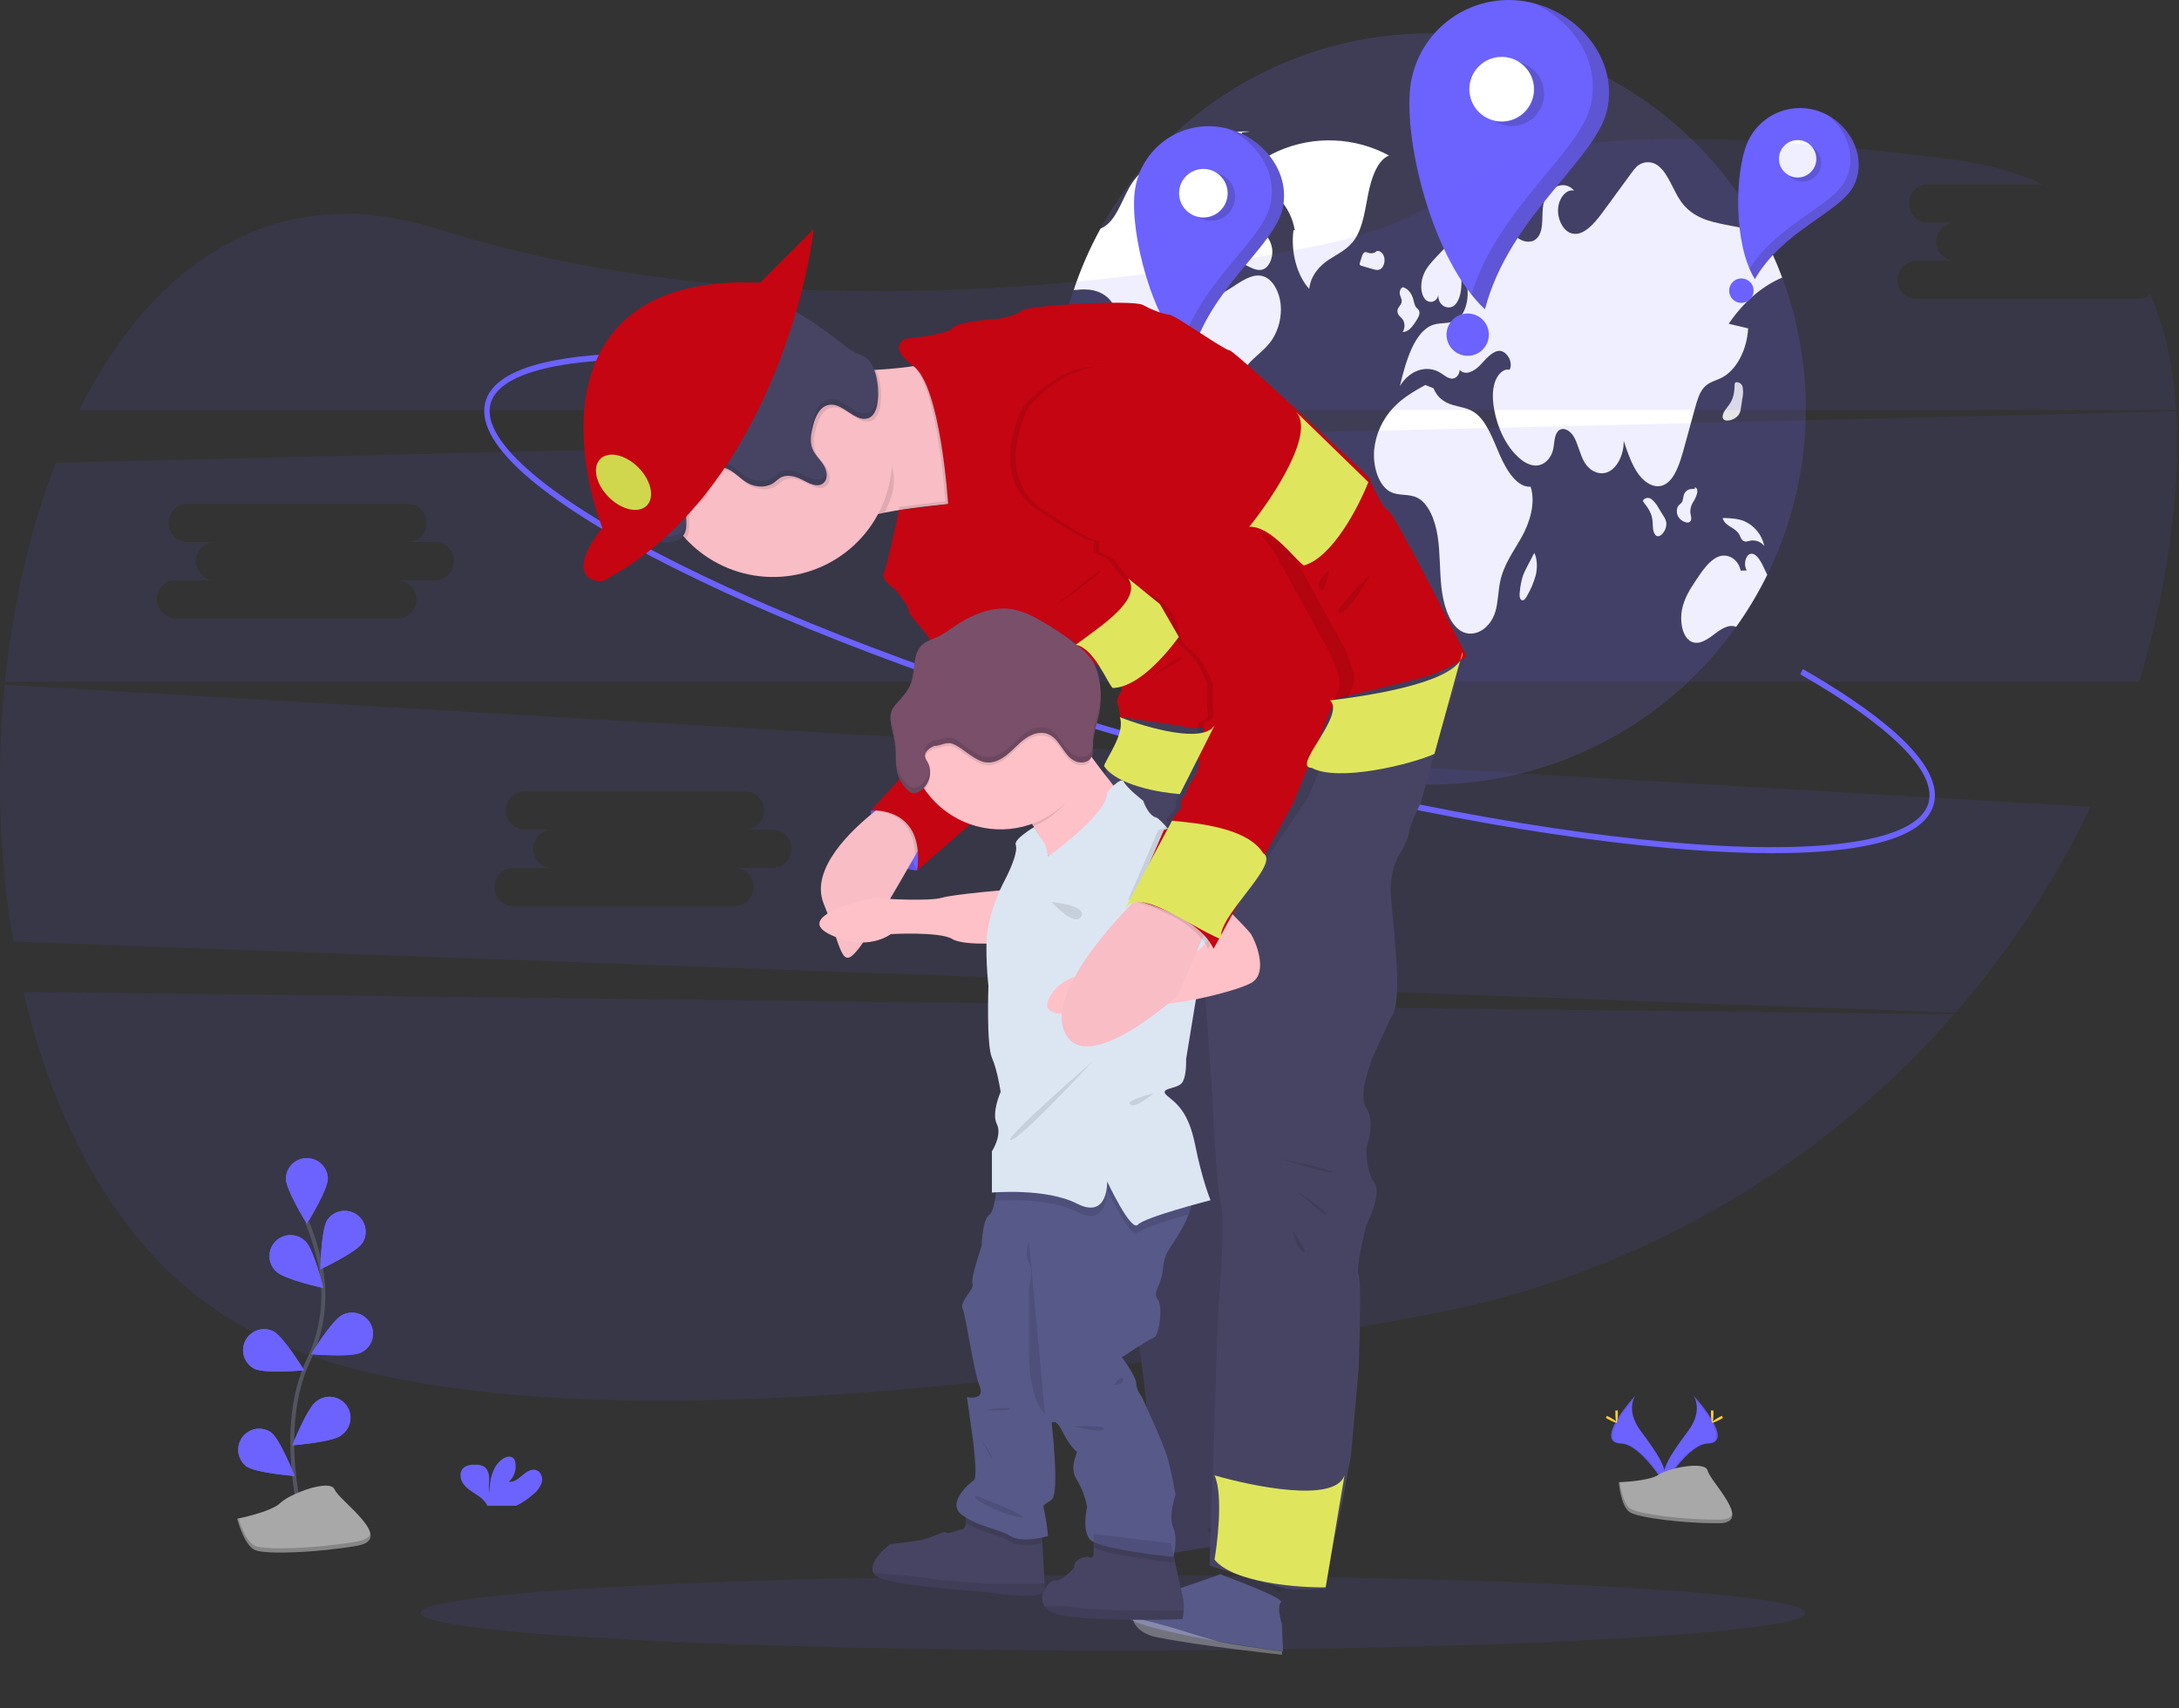 <svg width="1098" height="861" viewBox="0 0 1098 861" fill="none" xmlns="http://www.w3.org/2000/svg">
<rect x="0" y="0" width="1098" height="861" fill="#333333" stroke="none"/>
<path d="M909.953 206.105C909.958 230.967 905.065 255.586 895.553 278.556C886.042 301.526 872.097 322.397 854.518 339.977C836.938 357.557 816.067 371.501 793.096 381.013C770.126 390.525 745.507 395.418 720.645 395.413C616.095 395.413 531.337 310.656 531.337 206.105C531.319 185.768 534.579 165.562 540.992 146.263C553.582 108.572 577.702 75.792 609.941 52.559C642.181 29.326 680.907 16.816 720.645 16.797C754.917 16.785 788.549 26.08 817.95 43.69C847.352 61.3 871.419 86.563 887.584 116.783C891.591 124.239 895.088 131.959 898.048 139.889C898.458 140.994 898.858 142.098 899.247 143.213V143.223C900.982 148.124 902.511 153.116 903.833 158.2C907.91 173.841 909.967 189.941 909.953 206.105V206.105Z" fill="#3F3D56"/>
<path d="M699.934 78.381C691.426 73.781 681.98 71.184 672.317 70.788C662.653 70.393 653.027 72.21 644.172 76.1C636.376 79.493 628.166 85.58 625.565 96.571C636.084 90.363 649.701 100.172 652.408 115.907L651.776 116.081C650.346 126.98 653.538 138.845 659.717 145.603C660.528 138.584 665.144 133.806 669.683 130.822C674.223 127.838 679.245 125.67 682.71 120.54C686.818 114.459 687.861 105.571 689.493 97.463C691.125 89.355 694.221 80.641 699.934 78.381Z" fill="white"/>
<path d="M641.052 171.125C638.139 175.5 634.247 178.245 630.756 181.663C627.275 185.092 623.962 189.719 623.268 195.661C622.826 199.469 623.509 203.339 623.415 207.188C623.32 211.038 622.037 215.371 619.418 216.328C615.285 217.821 612.13 210.144 607.881 209.607C604.505 209.186 601.466 214.498 602.444 219.104C603.422 223.711 608.018 225.751 610.658 222.743C613.045 226.75 611.362 234.018 607.776 235.248C607.397 237.772 607.019 240.286 606.65 242.81C597.585 236.468 588.424 230.021 580.715 220.734C572.142 210.494 566.824 197.924 565.444 184.64C564.445 173.965 565.928 161.754 561.027 153.541C557.104 146.967 550.373 145.516 544.315 145.926C543.211 146 542.096 146.126 540.992 146.263C544.565 135.533 549.102 125.148 554.549 115.237C555.781 114.708 556.927 113.995 557.946 113.123C563.583 108.338 566.086 98.652 570.661 91.952C570.955 91.521 571.26 91.1 571.576 90.69C576.256 84.58 582.524 81.435 588.582 78.511C601.991 72.001 615.79 65.407 629.946 66.312L625.918 66.701C621.217 79.868 616.512 93.036 611.804 106.203C611.089 108.222 610.367 110.245 609.637 112.271C606.966 119.759 604.211 127.732 604.621 136.114C604.863 141.078 606.587 146.378 609.869 148.082C612.929 149.66 616.274 147.725 619.229 145.81C620.48 145.011 621.722 144.212 622.973 143.402C627.464 140.51 632.438 137.544 637.182 139.479C641.525 141.246 644.733 147.146 645.343 153.509C645.902 159.694 644.393 165.89 641.052 171.125V171.125Z" fill="white"/>
<path d="M667.761 261.023C654.645 252.947 641.529 244.871 628.413 236.796L628.636 236.222C620.481 239.328 617.095 253.824 618.443 265.678C619.791 277.533 624.36 288.13 626.669 299.68C629.782 315.487 628.607 331.839 623.266 347.038C640.513 327.686 655.776 306.654 668.827 284.258C670.65 281.435 672.039 278.354 672.948 275.119C673.781 271.678 673.653 267.54 671.984 264.78C670.911 263.196 669.459 261.904 667.761 261.023V261.023Z" fill="white"/>
<path d="M615.997 114.103C614.605 117.235 614.069 121.41 615.333 124.65C616.623 127.959 619.352 129.455 621.864 130.7L629.111 134.292C631.522 135.487 634.121 136.694 636.579 135.711C639.543 134.525 641.599 129.878 641.067 125.563C640.501 120.972 637.607 117.814 634.931 115.124C631.185 111.361 627.44 107.597 623.694 103.834L621.583 106.419C619.3 108.646 617.411 111.244 615.997 114.103V114.103Z" fill="white"/>
<path d="M871.103 163.185C874.364 163.952 877.624 164.72 880.884 165.488C880.316 176.499 874.858 186.691 867.538 190.382C864.488 191.917 861.091 192.485 858.567 195.357C856.285 197.965 855.128 202.024 854.066 205.905C852.204 212.678 850.342 219.451 848.481 226.224C846.483 233.523 843.917 241.632 838.721 244.261C834.262 246.522 829.161 243.756 825.733 239.118C822.304 234.48 820.211 228.243 818.181 222.165C818.307 228.79 815.226 235.29 810.861 237.593C806.486 239.896 801.164 237.814 798.241 232.671C796.137 228.98 795.264 224.11 793.203 220.366C791.142 216.622 786.819 214.477 784.569 217.989C783.086 220.324 783.275 223.9 782.539 226.866C781.392 231.472 777.922 234.364 774.483 234.617C771.054 234.869 767.71 232.892 764.838 230.21C758.917 224.657 754.553 215.844 752.859 206.052C752.113 201.688 751.902 196.934 753.196 192.843C754.49 188.752 757.613 185.597 760.716 186.375C762.756 182.063 758.728 176.342 755.1 176.846C751.461 177.351 748.611 181.253 745.624 184.25C742.647 187.248 738.483 189.425 735.485 186.448C735.506 189.214 733.256 191.044 731.31 190.813C729.375 190.592 727.65 189.036 725.873 187.931C719.005 183.651 710.286 186.491 705.406 194.589C708.456 181.611 712.926 166.718 722.297 163.668C726.125 162.417 730.3 163.448 733.918 161.281C740.323 157.442 741.617 142.939 736.085 136.955C736.789 142.613 736.653 149.218 733.666 153.088C730.679 156.959 724.411 154.434 724.789 148.713C723.927 152.657 719.636 153.256 717.659 150.227C715.671 147.199 715.839 142.245 717.249 138.627C718.658 135.009 721.056 132.412 723.38 129.919C728.376 124.566 733.445 119.149 739.229 115.784C745.024 112.418 751.713 111.283 757.518 114.627C760.579 116.394 763.271 119.339 766.395 120.895C769.519 122.462 773.483 122.263 775.555 118.603C777.88 114.522 776.786 108.464 777.648 103.363C779.194 94.35 788.207 90.133 793.203 96.085C789.47 95.128 785.61 99.546 785.147 104.899C784.674 110.252 787.377 115.658 790.994 117.277C797.073 119.97 803.026 113.197 807.622 106.929C812.418 100.366 817.221 93.807 822.03 87.251C822.799 86.135 823.661 85.086 824.607 84.117C826.114 82.649 828.122 81.808 830.225 81.765C832.328 81.722 834.369 82.48 835.934 83.886C840.793 87.85 843.075 95.98 847.061 101.575C852.846 109.705 861.501 111.682 869.557 113.26C875.563 114.427 881.571 115.602 887.584 116.783C891.592 124.239 895.088 131.959 898.048 139.889C887.868 144.212 878.476 152.3 871.103 163.185Z" fill="white"/>
<path d="M890.518 289.727C886.012 298.876 880.771 307.644 874.847 315.946C871.061 314.326 866.991 317.218 863.447 319.932C859.745 322.771 855.296 325.537 851.499 322.95C847.618 320.3 846.367 312.885 847.597 307.006C848.828 301.138 851.899 296.468 854.875 292.03C858.03 287.318 861.406 282.428 865.792 280.598C870.188 278.768 875.836 281.355 877.119 287.602L880.232 287.497C878.486 285.099 879.401 280.135 881.746 279.262C884.449 278.242 886.795 281.954 888.393 285.236C889.108 286.719 889.834 288.212 890.518 289.727Z" fill="white"/>
<path d="M771.29 245.303C764.598 245.724 759.298 237.487 755.776 229.383C752.254 221.279 749.04 212.012 743.003 207.887C739.553 205.53 735.62 205.207 731.878 204.065C728.136 202.923 724.219 200.56 722.43 195.747L718.186 194.032C712.58 197.184 706.9 200.394 702.07 205.523C696.653 211.278 693.278 218.655 692.468 226.517C691.657 235.013 694.651 244.486 700.245 247.678C704.666 250.2 709.813 248.61 714.291 250.919C719.885 253.803 723.207 262.182 724.464 270.456C725.721 278.729 725.403 287.327 726.302 295.694C727.202 304.061 729.681 312.767 734.811 317.055C741.232 322.421 750.653 317.962 753.533 308.195C754.946 303.404 754.897 297.998 755.954 293.024C757.815 284.266 762.837 277.768 766.82 270.583C770.803 263.399 773.939 253.641 771.29 245.303Z" fill="white"/>
<path d="M705.17 159.24C705.794 159.815 706.376 160.433 706.912 161.09C707.467 162.047 707.75 163.137 707.732 164.243C707.713 165.349 707.392 166.429 706.805 167.366C707.611 167.32 708.399 167.107 709.119 166.742C709.838 166.376 710.474 165.865 710.986 165.241C712.208 163.85 713.282 162.337 714.192 160.725C714.875 159.612 715.601 158.107 715.137 156.786C714.821 155.884 714.074 155.499 713.55 154.82C712.719 153.745 712.513 152.037 712.083 150.561C711.155 147.373 708.931 145.029 706.516 144.694L706.852 144.758C705.843 145.104 705.139 146.705 705.362 148.146C705.565 149.459 706.408 150.548 706.324 151.887C706.204 153.812 704.28 154.715 704.161 156.64C704.143 157.605 704.505 158.54 705.17 159.24V159.24Z" fill="white"/>
<path d="M693.705 126.532C693.715 126.529 693.725 126.528 693.735 126.526C693.941 126.338 694.132 126.135 694.306 125.918L693.705 126.532Z" fill="#E6E6E6"/>
<path d="M695.712 135.566C697.191 134.615 698.018 131.984 697.528 129.782C697.042 127.593 695.322 126.122 693.735 126.526C693.275 126.993 692.703 127.335 692.074 127.52C691.445 127.705 690.78 127.727 690.14 127.584C689.159 127.332 688.082 126.681 687.231 127.42C686.744 127.972 686.403 128.638 686.24 129.355C685.925 130.322 685.61 131.289 685.295 132.255C685.146 132.602 685.107 132.985 685.183 133.355C685.244 133.502 685.341 133.632 685.466 133.732C685.591 133.831 685.74 133.897 685.897 133.922C687.787 134.479 689.677 135.036 691.566 135.593C692.944 135.999 694.43 136.39 695.712 135.566Z" fill="white"/>
<path d="M838.368 260.298C837.494 258.868 836.621 257.438 835.747 256.008C834.889 254.352 833.716 252.879 832.294 251.672C831.981 251.41 831.619 251.213 831.23 251.093C830.84 250.973 830.43 250.932 830.024 250.973C829.618 251.014 829.225 251.135 828.866 251.33C828.508 251.525 828.192 251.79 827.938 252.108L828.044 252.925C830.035 255.423 832.142 258.198 832.647 261.906C832.846 263.367 832.777 264.88 832.951 266.348C833.126 267.815 833.622 269.338 834.57 269.971C835.945 270.889 837.56 269.535 838.539 267.881C839.414 266.524 839.807 264.911 839.654 263.303C839.436 262.224 838.998 261.201 838.368 260.298V260.298Z" fill="white"/>
<path d="M877.243 205.681C877.496 204.024 877.748 202.368 878.001 200.711C878.411 198.891 878.462 197.009 878.151 195.17C878.081 194.768 877.931 194.385 877.71 194.042C877.489 193.699 877.201 193.404 876.865 193.174C876.528 192.943 876.149 192.783 875.749 192.701C875.35 192.62 874.938 192.619 874.538 192.699L874.093 193.392C874.008 196.585 873.832 200.065 871.831 203.226C871.042 204.473 870.015 205.585 869.204 206.821C868.392 208.056 867.792 209.541 868.109 210.635C868.569 212.224 870.677 212.227 872.491 211.593C874.035 211.118 875.374 210.136 876.292 208.807C876.82 207.841 877.144 206.777 877.243 205.681V205.681Z" fill="#E6E6E6"/>
<path d="M852.07 262.159C852.497 260.932 851.881 259.524 851.751 258.167C851.688 256.414 852.153 254.683 853.084 253.197C854.01 251.796 854.711 250.259 855.163 248.641C855.353 247.904 855.318 247.127 855.063 246.41C854.774 245.76 854.074 245.464 853.672 245.978L854.531 246.532C853.371 246.325 852.178 246.383 851.043 246.701C850.395 246.949 849.817 247.349 849.356 247.868C848.896 248.387 848.568 249.009 848.399 249.681C848.257 250.73 848.025 251.765 847.705 252.774C847.193 253.828 846.2 254.178 845.576 255.104C845.151 255.924 844.936 256.837 844.951 257.761C844.967 258.684 845.212 259.59 845.664 260.395C846.447 261.713 847.693 262.692 849.158 263.143C850.208 263.52 851.59 263.54 852.07 262.159Z" fill="white"/>
<path d="M876.472 269.522C876.852 270.509 877.36 271.442 877.984 272.297C879.153 273.474 880.74 272.75 882.158 272.464C883.444 272.261 884.761 272.41 885.969 272.895C887.178 273.379 888.232 274.182 889.022 275.218C888.472 272.476 887.273 269.907 885.524 267.726C883.776 265.544 881.529 263.814 878.973 262.681C875.632 261.319 872.114 261.188 868.639 261.065L868.039 261.219C869.568 265.671 874.37 265.571 876.472 269.522Z" fill="white"/>
<path d="M773.12 278.627L773.129 278.646C773.187 278.534 773.245 278.422 773.304 278.31L773.12 278.627Z" fill="#E6E6E6"/>
<path d="M769.418 285.792C768.611 287.258 767.917 288.783 767.341 290.355C766.58 292.9 766.075 295.515 765.836 298.161C765.648 299.665 765.59 301.587 766.533 302.32C766.803 302.5 767.13 302.575 767.452 302.531C767.774 302.487 768.069 302.328 768.282 302.082C768.805 301.528 769.234 300.891 769.55 300.198C771.402 297.007 772.841 293.593 773.83 290.039C774.732 286.295 774.724 281.888 773.129 278.646C771.892 281.028 770.655 283.41 769.418 285.792Z" fill="white"/>
<path d="M733.706 94.89C734.294 95.465 735.037 95.855 735.844 96.013C736.651 96.17 737.487 96.088 738.248 95.776C739.824 95.088 741.269 94.133 742.522 92.954C743.558 92.186 744.438 91.227 745.112 90.127C745.484 89.47 745.722 88.746 745.813 87.997C745.904 87.248 745.846 86.488 745.642 85.761C745.057 84.049 743.572 83.475 742.262 83.087C740.164 82.465 738.067 81.843 735.969 81.221L737.487 79.853C735.926 79.016 734.199 80.57 733.223 82.496C732.597 83.752 732.161 85.095 731.929 86.48C731.406 89.501 731.917 93.099 733.706 94.89Z" fill="#E6E6E6"/>
<path d="M770.736 82.459C771.328 83.11 772.145 83.513 773.022 83.584C773.899 83.655 774.77 83.39 775.459 82.843C776.052 82.398 776.544 81.832 776.904 81.184C777.264 80.536 777.483 79.819 777.547 79.081C777.696 77.431 776.88 75.597 775.715 75.455L775.982 73.91C773.737 73.505 770.976 73.424 769.773 76.149C769.367 77.193 769.243 78.325 769.412 79.433C769.581 80.54 770.038 81.583 770.736 82.459Z" fill="#E6E6E6"/>
<path d="M765.789 0.315C752.632 -1.169 739.423 2.634 729.07 10.889C718.717 19.143 712.066 31.172 710.582 44.33C707.492 71.729 721.926 131.228 748.244 155.858C760.636 108.669 804.059 80.679 809.804 55.522C815.944 28.641 793.189 3.405 765.789 0.315Z" fill="#6C63FF"/>
<path d="M756.69 61.227C765.682 61.227 772.972 53.937 772.972 44.944C772.972 35.952 765.682 28.662 756.69 28.662C747.697 28.662 740.407 35.952 740.407 44.944C740.407 53.937 747.697 61.227 756.69 61.227Z" fill="white"/>
<path d="M739.569 179.335C745.459 179.335 750.234 174.56 750.234 168.67C750.234 162.78 745.459 158.005 739.569 158.005C733.679 158.005 728.905 162.78 728.905 168.67C728.905 174.56 733.679 179.335 739.569 179.335Z" fill="#6C63FF"/>
<path opacity="0.2" d="M770.162 33.279C771.994 34.38 773.592 35.831 774.864 37.55C776.136 39.269 777.057 41.222 777.574 43.296C778.091 45.371 778.195 47.527 777.879 49.642C777.563 51.757 776.833 53.788 775.732 55.621C774.63 57.454 773.179 59.052 771.46 60.324C769.741 61.596 767.789 62.516 765.714 63.034C761.524 64.078 757.091 63.416 753.389 61.191C757.163 62.031 761.113 61.5 764.531 59.694C767.949 57.887 770.613 54.923 772.046 51.332C773.478 47.741 773.586 43.758 772.35 40.094C771.113 36.431 768.614 33.327 765.298 31.339C767.014 31.719 768.656 32.374 770.162 33.279V33.279Z" fill="#231F20"/>
<path opacity="0.2" d="M809.868 55.575C804.123 80.731 760.7 108.721 748.308 155.91C745.833 153.572 743.534 151.053 741.431 148.376C755.355 104.019 796.076 77.067 801.627 52.761C806.595 31.006 792.639 10.332 772.612 1.598C796.854 7.692 815.495 30.941 809.868 55.575Z" fill="#231F20"/>
<path d="M613.207 63.846C603.326 62.732 593.407 65.588 585.632 71.787C577.857 77.986 572.863 87.019 571.748 96.9C569.427 117.476 580.267 162.157 600.031 180.654C609.337 145.216 641.946 124.197 646.26 105.305C650.871 85.118 633.783 66.167 613.207 63.846Z" fill="#6C63FF"/>
<path d="M606.373 109.589C613.126 109.589 618.601 104.114 618.601 97.361C618.601 90.608 613.126 85.134 606.373 85.134C599.62 85.134 594.146 90.608 594.146 97.361C594.146 104.114 599.62 109.589 606.373 109.589Z" fill="white"/>
<path d="M593.516 198.284C597.939 198.284 601.525 194.698 601.525 190.275C601.525 185.852 597.939 182.267 593.516 182.267C589.093 182.267 585.507 185.852 585.507 190.275C585.507 194.698 589.093 198.284 593.516 198.284Z" fill="#6C63FF"/>
<path opacity="0.2" d="M616.49 88.601C617.866 89.428 619.066 90.518 620.021 91.809C620.977 93.1 621.668 94.566 622.056 96.124C622.445 97.682 622.523 99.301 622.285 100.889C622.048 102.477 621.5 104.003 620.673 105.379C619.846 106.756 618.756 107.956 617.465 108.911C616.174 109.866 614.708 110.557 613.15 110.946C611.592 111.334 609.973 111.412 608.385 111.175C606.797 110.937 605.271 110.389 603.895 109.562C606.729 110.193 609.695 109.794 612.262 108.438C614.828 107.081 616.829 104.855 617.905 102.158C618.98 99.462 619.061 96.47 618.133 93.719C617.205 90.968 615.328 88.638 612.838 87.144C614.126 87.43 615.359 87.921 616.49 88.601Z" fill="#231F20"/>
<path opacity="0.2" d="M646.308 105.345C641.994 124.237 609.385 145.256 600.079 180.693C598.22 178.937 596.494 177.046 594.914 175.035C605.371 141.725 635.951 121.484 640.119 103.231C643.851 86.895 633.37 71.369 618.33 64.81C636.535 69.386 650.534 86.845 646.308 105.345Z" fill="#231F20"/>
<path d="M917.684 56.501C914.159 55.101 910.393 54.41 906.6 54.466C902.808 54.523 899.064 55.325 895.582 56.828C892.1 58.331 888.948 60.506 886.306 63.227C883.665 65.948 881.585 69.163 880.185 72.688C874.301 87.513 873.325 122.916 884.277 140.66C898.358 116.201 926.845 107.169 933.871 93.999C941.379 79.926 932.509 62.385 917.684 56.501Z" fill="#6C63FF"/>
<path d="M905.829 89.45C911.03 89.45 915.247 85.233 915.247 80.031C915.247 74.829 911.03 70.612 905.829 70.612C900.627 70.612 896.41 74.829 896.41 80.031C896.41 85.233 900.627 89.45 905.829 89.45Z" fill="white"/>
<path d="M877.489 152.664C880.896 152.664 883.658 149.902 883.658 146.495C883.658 143.088 880.896 140.326 877.489 140.326C874.082 140.326 871.32 143.088 871.32 146.495C871.32 149.902 874.082 152.664 877.489 152.664Z" fill="#6C63FF"/>
<path opacity="0.2" d="M915.12 75.564C916.845 77.368 917.784 79.784 917.73 82.279C917.676 84.775 916.633 87.147 914.831 88.875C913.028 90.602 910.614 91.543 908.118 91.492C905.622 91.44 903.249 90.399 901.52 88.599C903.499 89.64 905.784 89.944 907.967 89.454C910.149 88.965 912.086 87.715 913.431 85.928C914.775 84.141 915.44 81.933 915.306 79.701C915.172 77.469 914.248 75.357 912.7 73.743C913.599 74.216 914.417 74.831 915.12 75.564Z" fill="#231F20"/>
<path opacity="0.2" d="M933.899 94.038C926.873 107.208 898.385 116.24 884.304 140.699C883.277 139.018 882.377 137.263 881.609 135.449C896.115 112.804 922.937 103.941 929.726 91.216C935.802 79.827 931.15 66.168 921.297 58.253C933.904 65.335 940.779 81.142 933.899 94.038Z" fill="#231F20"/>
<path d="M893.231 430C881.566 430 868.781 429.513 854.875 428.538C782.952 423.488 689.79 405.931 592.549 379.102C495.309 352.273 405.608 319.376 339.971 286.473C307.997 270.444 283.458 255.272 267.035 241.376C249.647 226.666 242.041 213.844 244.428 203.267C249.079 182.661 290.258 178.153 323.985 178L323.997 180.997C277.681 181.207 250.357 189.374 247.058 203.992C242.855 222.611 277.129 251.679 341.09 283.743C406.583 316.574 496.119 349.408 593.206 376.195C690.292 402.981 783.282 420.508 855.047 425.547C925.132 430.469 967.741 422.613 971.943 403.993C975.431 388.534 952.431 365.761 907.178 339.868L908.424 337.207C941.305 356.022 979.472 383.006 974.573 404.719C972.185 415.296 960.023 422.664 938.423 426.617C926.11 428.87 910.986 430 893.231 430Z" fill="#6C63FF"/>
<g clip-path="url(#clip0_0_1)">
<path opacity="0.1" d="M11.85 499.97C29.21 574.17 65.96 638.31 124.03 669.44C244.74 734.05 516.95 700.72 720.1 662.44C822.756 643.161 915.937 589.896 984.64 511.22L11.85 499.97Z" fill="#6C63FF"/>
<path opacity="0.1" d="M1077.2 150.71H965.73C963.176 150.71 960.727 149.695 958.921 147.889C957.115 146.083 956.1 143.634 956.1 141.08C956.1 138.526 957.115 136.077 958.921 134.271C960.727 132.465 963.176 131.45 965.73 131.45H985C982.498 131.369 980.126 130.319 978.385 128.521C976.644 126.723 975.671 124.318 975.671 121.815C975.671 119.312 976.644 116.907 978.385 115.109C980.126 113.311 982.498 112.261 985 112.18H971.24C968.739 112.099 966.366 111.049 964.625 109.251C962.884 107.453 961.911 105.048 961.911 102.545C961.911 100.042 962.884 97.637 964.625 95.839C966.366 94.041 968.739 92.991 971.24 92.91H1029.42C1016.51 86.91 1001.42 82.64 984.03 80.4C825.39 60.03 768.75 73.51 748.77 87.4C724.12 104.5 696.62 117.08 667.23 123.14C569.35 143.33 386.3 167.63 220.39 115.36C137.93 89.36 76.65 133.28 39.91 206.64H1096.55C1095.17 185.32 1091.04 165.64 1083.46 148.4C1081.72 149.897 1079.5 150.717 1077.2 150.71V150.71Z" fill="#6C63FF"/>
<path opacity="0.1" d="M2.39 345.1C-1.891 388.252 -0.438 431.78 6.71 474.55L985.39 510.35C1012.64 479.009 1035.51 444.122 1053.39 406.64L2.39 345.1ZM389.47 437.44H370.2C372.754 437.44 375.204 438.455 377.01 440.261C378.816 442.067 379.83 444.516 379.83 447.07C379.83 449.624 378.816 452.074 377.01 453.88C375.204 455.686 372.754 456.7 370.2 456.7H258.73C256.176 456.7 253.727 455.686 251.921 453.88C250.115 452.074 249.1 449.624 249.1 447.07C249.1 444.516 250.115 442.067 251.921 440.261C253.727 438.455 256.176 437.44 258.73 437.44H278C275.499 437.359 273.126 436.309 271.385 434.511C269.644 432.713 268.671 430.308 268.671 427.805C268.671 425.302 269.644 422.897 271.385 421.099C273.126 419.301 275.499 418.251 278 418.17H264.24C261.739 418.09 259.366 417.039 257.625 415.241C255.884 413.443 254.911 411.038 254.911 408.535C254.911 406.032 255.884 403.627 257.625 401.829C259.366 400.031 261.739 398.981 264.24 398.9H375.71C378.212 398.981 380.584 400.031 382.325 401.829C384.066 403.627 385.04 406.032 385.04 408.535C385.04 411.038 384.066 413.443 382.325 415.241C380.584 417.039 378.212 418.09 375.71 418.17H389.47C391.972 418.251 394.344 419.301 396.085 421.099C397.826 422.897 398.8 425.302 398.8 427.805C398.8 430.308 397.826 432.713 396.085 434.511C394.344 436.309 391.972 437.359 389.47 437.44V437.44Z" fill="#6C63FF"/>
<path opacity="0.1" d="M1096.6 207.28L28.12 233.28C15.12 266.69 6.55 304.44 2.55 343.61H1077.88C1084.9 320.612 1090.09 297.095 1093.41 273.28C1096.61 250.27 1097.89 228.01 1096.6 207.28ZM219.47 292.44H200.2C201.464 292.44 202.717 292.689 203.885 293.173C205.053 293.657 206.115 294.366 207.009 295.261C207.903 296.155 208.613 297.216 209.097 298.385C209.581 299.553 209.83 300.805 209.83 302.07C209.83 303.335 209.581 304.587 209.097 305.755C208.613 306.924 207.903 307.985 207.009 308.879C206.115 309.774 205.053 310.483 203.885 310.967C202.717 311.451 201.464 311.7 200.2 311.7H88.73C86.176 311.7 83.726 310.685 81.92 308.879C80.114 307.074 79.1 304.624 79.1 302.07C79.1 299.516 80.114 297.067 81.92 295.261C83.726 293.455 86.176 292.44 88.73 292.44H108C105.498 292.359 103.126 291.309 101.385 289.511C99.644 287.713 98.67 285.308 98.67 282.805C98.67 280.302 99.644 277.897 101.385 276.099C103.126 274.301 105.498 273.251 108 273.17H94.24C91.738 273.089 89.366 272.039 87.625 270.241C85.884 268.443 84.91 266.038 84.91 263.535C84.91 261.032 85.884 258.627 87.625 256.829C89.366 255.031 91.738 253.981 94.24 253.9H205.71C208.211 253.981 210.584 255.031 212.325 256.829C214.066 258.627 215.039 261.032 215.039 263.535C215.039 266.038 214.066 268.443 212.325 270.241C210.584 272.039 208.211 273.089 205.71 273.17H219.47C221.971 273.251 224.344 274.301 226.085 276.099C227.826 277.897 228.799 280.302 228.799 282.805C228.799 285.308 227.826 287.713 226.085 289.511C224.344 291.309 221.971 292.359 219.47 292.44V292.44Z" fill="#6C63FF"/>
<path opacity="0.1" d="M560.83 831.76C753.484 831.76 909.66 823.307 909.66 812.88C909.66 802.453 753.484 794 560.83 794C368.177 794 212 802.453 212 812.88C212 823.307 368.177 831.76 560.83 831.76Z" fill="#6C63FF"/>
<path d="M853.21 703.18C853.21 703.18 858.7 710.37 850.67 721.18C842.64 731.99 836.02 741.18 838.67 747.95C838.67 747.95 850.78 727.8 860.67 727.52C870.56 727.24 864.05 715.3 853.21 703.18Z" fill="#6C63FF"/>
<path opacity="0.1" d="M853.21 703.18C853.684 703.876 854.061 704.633 854.33 705.43C863.95 716.74 869.07 727.29 859.83 727.55C851.21 727.8 840.88 743.2 838.41 747.09C838.489 747.392 838.586 747.689 838.7 747.98C838.7 747.98 850.81 727.83 860.7 727.55C870.59 727.27 864.05 715.3 853.21 703.18Z" fill="black"/>
<path d="M863.42 712.34C863.42 714.87 863.14 716.92 862.79 716.92C862.44 716.92 862.15 714.87 862.15 712.34C862.15 709.81 862.51 711 862.86 711C863.21 711 863.42 709.81 863.42 712.34Z" fill="#FFD037"/>
<path d="M866.92 715.36C864.7 716.57 862.77 717.3 862.6 716.99C862.43 716.68 864.1 715.45 866.32 714.24C868.54 713.03 867.66 713.91 867.83 714.24C868 714.57 869.14 714.15 866.92 715.36Z" fill="#FFD037"/>
<path d="M824.19 703.18C824.19 703.18 818.7 710.37 826.73 721.18C834.76 731.99 841.37 741.18 838.73 747.95C838.73 747.95 826.61 727.8 816.73 727.52C806.85 727.24 813.34 715.3 824.19 703.18Z" fill="#6C63FF"/>
<path opacity="0.1" d="M824.19 703.18C823.712 703.873 823.334 704.631 823.07 705.43C813.45 716.74 808.32 727.29 817.57 727.55C826.18 727.8 836.57 743.2 838.99 747.09C838.91 747.39 838.81 747.68 838.7 747.98C838.7 747.98 826.58 727.83 816.7 727.55C806.82 727.27 813.34 715.3 824.19 703.18Z" fill="black"/>
<path d="M813.98 712.34C813.98 714.87 814.26 716.92 814.61 716.92C814.96 716.92 815.25 714.87 815.25 712.34C815.25 709.81 814.89 711 814.54 711C814.19 711 813.98 709.81 813.98 712.34Z" fill="#FFD037"/>
<path d="M810.47 715.36C812.69 716.57 814.63 717.3 814.8 716.99C814.97 716.68 813.3 715.45 811.08 714.24C808.86 713.03 809.74 713.91 809.57 714.24C809.4 714.57 808.25 714.15 810.47 715.36Z" fill="#FFD037"/>
<path d="M815.73 747.04C815.73 747.04 831.09 746.56 835.73 743.27C840.37 739.98 859.36 736.03 860.51 741.27C861.66 746.51 883.59 767.56 866.25 767.7C848.91 767.84 825.96 765 821.34 762.19C816.72 759.38 815.73 747.04 815.73 747.04Z" fill="#A8A8A8"/>
<path opacity="0.2" d="M866.55 765.91C849.21 766.05 826.26 763.21 821.64 760.4C818.12 758.25 816.72 750.56 816.25 747.02H815.74C815.74 747.02 816.74 759.4 821.33 762.22C825.92 765.04 848.9 767.87 866.24 767.73C871.24 767.73 872.98 765.91 872.88 763.27C872.18 764.89 870.27 765.88 866.55 765.91Z" fill="black"/>
<path d="M269.23 752.66C271.065 751.162 272.404 749.144 273.07 746.87C273.56 744.58 272.58 741.87 270.39 740.98C267.93 740.04 265.3 741.75 263.3 743.47C261.3 745.19 259.03 747.16 256.42 746.79C257.762 745.575 258.767 744.032 259.334 742.312C259.902 740.593 260.014 738.756 259.66 736.98C259.546 736.244 259.235 735.553 258.76 734.98C257.39 733.52 254.92 734.14 253.28 735.29C248.08 738.95 246.63 746.02 246.6 752.37C246.08 750.08 246.52 747.69 246.51 745.37C246.5 743.05 245.85 740.37 243.87 739.14C242.641 738.484 241.263 738.16 239.87 738.2C237.53 738.11 234.93 738.35 233.33 740.05C231.33 742.18 231.86 745.74 233.59 748.05C235.32 750.36 237.94 751.86 240.35 753.47C242.29 754.623 243.944 756.199 245.19 758.08C245.332 758.347 245.452 758.624 245.55 758.91H260.2C263.478 757.243 266.516 755.141 269.23 752.66V752.66Z" fill="#6C63FF"/>
<path d="M152.8 768.44C152.8 768.44 138.74 720.73 155.43 685.62C162.535 670.934 164.682 654.34 161.55 638.33C160.005 630.747 157.765 623.323 154.86 616.15" stroke="#535461" stroke-width="2" stroke-miterlimit="10"/>
<path d="M165.21 593.95C165.21 599.8 154.63 616.76 154.63 616.76C154.63 616.76 144.04 599.76 144.04 593.95C144.125 591.199 145.277 588.589 147.253 586.673C149.229 584.757 151.873 583.685 154.625 583.685C157.377 583.685 160.022 584.757 161.997 586.673C163.973 588.589 165.125 591.199 165.21 593.95V593.95Z" fill="#6C63FF"/>
<path d="M182.71 626.34C179.54 631.25 161.43 639.73 161.43 639.73C161.43 639.73 161.76 619.73 164.94 614.83C166.503 612.557 168.89 610.984 171.595 610.444C174.3 609.905 177.109 610.442 179.424 611.941C181.739 613.441 183.378 615.784 183.991 618.473C184.605 621.162 184.145 623.985 182.71 626.34V626.34Z" fill="#6C63FF"/>
<path d="M181.95 681.69C176.73 684.32 156.82 682.5 156.82 682.5C156.82 682.5 167.2 665.41 172.42 662.78C173.665 662.121 175.029 661.716 176.432 661.591C177.835 661.465 179.249 661.621 180.591 662.048C181.933 662.476 183.177 663.167 184.249 664.082C185.32 664.996 186.199 666.115 186.833 667.373C187.467 668.631 187.844 670.002 187.941 671.408C188.038 672.813 187.854 674.224 187.399 675.557C186.944 676.89 186.228 678.12 185.292 679.173C184.357 680.226 183.22 681.082 181.95 681.69V681.69Z" fill="#6C63FF"/>
<path d="M171.94 723.44C167.24 726.92 147.31 728.44 147.31 728.44C147.31 728.44 154.65 709.85 159.31 706.37C160.42 705.461 161.702 704.786 163.08 704.387C164.458 703.989 165.903 703.874 167.326 704.051C168.75 704.227 170.123 704.691 171.362 705.414C172.601 706.137 173.68 707.105 174.534 708.258C175.388 709.41 175.998 710.725 176.329 712.121C176.659 713.517 176.703 714.965 176.456 716.378C176.21 717.792 175.679 719.14 174.896 720.342C174.113 721.544 173.093 722.574 171.9 723.37L171.94 723.44Z" fill="#6C63FF"/>
<path d="M139.21 640.86C143.4 644.93 162.94 649.16 162.94 649.16C162.94 649.16 158.15 629.75 153.94 625.67C152.952 624.66 151.771 623.858 150.467 623.311C149.164 622.764 147.764 622.484 146.351 622.486C144.937 622.489 143.538 622.775 142.237 623.326C140.936 623.878 139.758 624.685 138.773 625.699C137.789 626.713 137.017 627.914 136.504 629.231C135.99 630.548 135.746 631.954 135.785 633.367C135.824 634.78 136.145 636.171 136.73 637.458C137.315 638.745 138.151 639.902 139.19 640.86H139.21Z" fill="#6C63FF"/>
<path d="M128.12 689.83C133.34 692.46 153.25 690.64 153.25 690.64C153.25 690.64 142.87 673.56 137.65 670.92C135.15 669.723 132.281 669.554 129.658 670.448C127.035 671.343 124.867 673.23 123.619 675.705C122.372 678.18 122.145 681.046 122.986 683.687C123.828 686.327 125.671 688.533 128.12 689.83Z" fill="#6C63FF"/>
<path d="M123.88 738.91C128.58 742.38 148.5 743.91 148.5 743.91C148.5 743.91 141.17 725.32 136.5 721.84C134.238 720.331 131.483 719.75 128.805 720.217C126.127 720.684 123.731 722.163 122.113 724.347C120.495 726.532 119.779 729.255 120.114 731.953C120.448 734.651 121.807 737.117 123.91 738.84L123.88 738.91Z" fill="#6C63FF"/>
<path d="M165.21 593.95C165.21 599.8 154.63 616.76 154.63 616.76C154.63 616.76 144.04 599.76 144.04 593.95C144.125 591.199 145.277 588.589 147.253 586.673C149.229 584.757 151.873 583.685 154.625 583.685C157.377 583.685 160.022 584.757 161.997 586.673C163.973 588.589 165.125 591.199 165.21 593.95V593.95Z" fill="#6C63FF"/>
<path d="M182.71 626.34C179.54 631.25 161.43 639.73 161.43 639.73C161.43 639.73 161.76 619.73 164.94 614.83C166.503 612.557 168.89 610.984 171.595 610.444C174.3 609.905 177.109 610.442 179.424 611.941C181.739 613.441 183.378 615.784 183.991 618.473C184.605 621.162 184.145 623.985 182.71 626.34V626.34Z" fill="#6C63FF"/>
<path d="M181.95 681.69C176.73 684.32 156.82 682.5 156.82 682.5C156.82 682.5 167.2 665.41 172.42 662.78C173.665 662.121 175.029 661.716 176.432 661.591C177.835 661.465 179.249 661.621 180.591 662.048C181.933 662.476 183.177 663.167 184.249 664.082C185.32 664.996 186.199 666.115 186.833 667.373C187.467 668.631 187.844 670.002 187.941 671.408C188.038 672.813 187.854 674.224 187.399 675.557C186.944 676.89 186.228 678.12 185.292 679.173C184.357 680.226 183.22 681.082 181.95 681.69V681.69Z" fill="#6C63FF"/>
<path d="M171.94 723.44C167.24 726.92 147.31 728.44 147.31 728.44C147.31 728.44 154.65 709.85 159.31 706.37C160.42 705.461 161.702 704.786 163.08 704.387C164.458 703.989 165.903 703.874 167.326 704.051C168.75 704.227 170.123 704.691 171.362 705.414C172.601 706.137 173.68 707.105 174.534 708.258C175.388 709.41 175.998 710.725 176.329 712.121C176.659 713.517 176.703 714.965 176.456 716.378C176.21 717.792 175.679 719.14 174.896 720.342C174.113 721.544 173.093 722.574 171.9 723.37L171.94 723.44Z" fill="#6C63FF"/>
<path d="M139.21 640.86C143.4 644.93 162.94 649.16 162.94 649.16C162.94 649.16 158.15 629.75 153.94 625.67C152.952 624.66 151.771 623.858 150.467 623.311C149.164 622.764 147.764 622.484 146.351 622.486C144.937 622.489 143.538 622.775 142.237 623.326C140.936 623.878 139.758 624.685 138.773 625.699C137.789 626.713 137.017 627.914 136.504 629.231C135.99 630.548 135.746 631.954 135.785 633.367C135.824 634.78 136.145 636.171 136.73 637.458C137.315 638.745 138.151 639.902 139.19 640.86H139.21Z" fill="#6C63FF"/>
<path d="M128.12 689.83C133.34 692.46 153.25 690.64 153.25 690.64C153.25 690.64 142.87 673.56 137.65 670.92C135.15 669.723 132.281 669.554 129.658 670.448C127.035 671.343 124.867 673.23 123.619 675.705C122.372 678.18 122.145 681.046 122.986 683.687C123.828 686.327 125.671 688.533 128.12 689.83Z" fill="#6C63FF"/>
<path d="M123.88 738.91C128.58 742.38 148.5 743.91 148.5 743.91C148.5 743.91 141.17 725.32 136.5 721.84C134.238 720.331 131.483 719.75 128.805 720.217C126.127 720.684 123.731 722.163 122.113 724.347C120.495 726.532 119.779 729.255 120.114 731.953C120.448 734.651 121.807 737.117 123.91 738.84L123.88 738.91Z" fill="#6C63FF"/>
<path d="M119.55 765.44C119.55 765.44 136.67 762.04 141.23 757.51C145.79 752.98 166.33 745.05 168.61 750.71C170.89 756.37 199.41 775.63 180.01 779.03C160.61 782.43 134.38 783.56 128.68 781.29C122.98 779.02 119.55 765.44 119.55 765.44Z" fill="#A8A8A8"/>
<path opacity="0.2" d="M180.04 776.91C160.65 780.31 134.41 781.44 128.71 779.18C124.37 777.45 121.35 769.18 120.16 765.31L119.55 765.44C119.55 765.44 122.98 779.03 128.68 781.29C134.38 783.55 160.62 782.42 180.01 779.03C185.61 778.03 187.21 775.74 186.61 772.83C186.16 774.72 184.21 776.18 180.04 776.91Z" fill="black"/>
<path d="M438.95 408.5C438.95 408.5 435.6 435.95 462.17 438.76L466.17 419.76L457.8 408.5L445.81 404.44L438.95 408.5Z" fill="#6C63FF"/>
<path opacity="0.1" d="M445.81 404.44L438.95 408.49C438.95 408.49 435.6 435.94 462.17 438.75" fill="black"/>
<path d="M487.16 253.29C487.16 253.29 469.23 254.39 451.25 257.37C449.41 257.683 447.58 258.017 445.76 258.37C444.7 258.57 443.66 258.78 442.62 259.01C433.2 260.95 424.62 263.47 419.62 266.69C413.62 270.54 411.62 260.17 411.43 245.76C411.35 240.69 411.52 235.13 411.79 229.51C412.14 223.01 412.65 216.43 413.19 210.51C414.38 197.39 415.75 187.19 415.75 187.19C415.75 187.19 422.03 187.19 430.42 186.9L433.12 186.8C435.75 186.7 438.54 186.56 441.35 186.39C442.68 186.32 444.02 186.24 445.35 186.14C450.67 185.76 455.92 185.22 460.35 184.52C465.07 183.76 468.9 182.8 470.98 181.52C480.48 175.86 487.16 253.29 487.16 253.29Z" fill="#F8BDC5"/>
<path d="M567.05 354.65L563.55 377.88C563.55 377.88 555.92 387.38 556.92 392.66C557.92 397.94 566.72 631.28 566.72 631.28C566.72 631.28 583.97 729.82 577.98 742.49C571.99 755.16 577.63 784.73 577.63 784.73L613.53 779.1L625.53 348.31L567.05 354.65Z" fill="#474463"/>
<path opacity="0.1" d="M567.05 354.65L563.55 377.88C563.55 377.88 555.92 387.38 556.92 392.66C557.92 397.94 566.72 631.28 566.72 631.28C566.72 631.28 583.97 729.82 577.98 742.49C571.99 755.16 577.63 784.73 577.63 784.73L613.53 779.1L625.53 348.31L567.05 354.65Z" fill="black"/>
<path d="M645.494 807.567C644.244 808.693 644.477 811.843 644.952 814.512C645.367 816.808 645.96 818.75 645.96 818.75L646.525 832.328C646.525 832.328 602.63 826.555 578.304 819.565C568.272 816.68 565.327 813.733 565.77 811.259C566.42 807.737 573.937 805.145 577.697 804.988C581.287 804.839 592.495 801.241 601.673 798.091C608.888 795.625 614.874 793.438 614.874 793.438C614.874 793.438 647.808 805.47 645.494 807.567Z" fill="#575988"/>
<path opacity="0.1" d="M646.24 790.71C645.1 792.6 645.19 798.16 645.51 802.89C636.98 798.89 610.57 773.27 608.08 770.83C614.51 767.02 619.85 763.61 619.85 763.61C619.85 763.61 648.35 787.19 646.24 790.71Z" fill="black"/>
<path d="M725.08 370.84L715.93 404.63C715.93 404.63 710.65 414.83 709.93 419.76C709.21 424.69 704.3 432.08 704.3 432.08C702.078 436.944 700.88 442.213 700.78 447.56C700.43 457.07 708.21 505.61 700.78 513L692.5 531C692.5 531 683.61 551.42 688.5 558.5C693.39 565.58 688.5 578.5 688.5 578.5C688.5 578.5 688.27 590.72 692.5 596C696.73 601.28 688.5 617.5 688.5 617.5C688.5 617.5 682.83 639.68 684.59 642.5C686.35 645.32 684.59 690.5 684.59 690.5L680.74 733.5C680.74 733.5 675.62 762.2 673.5 771C671.38 779.8 668 800.61 668 800.61C668 800.61 655.02 801.66 648.33 800.61C641.64 799.56 609.5 789 609.5 789L613.84 660.87C613.84 660.87 617.71 615.47 615.25 606.67C612.79 597.87 611.03 553.88 611.03 553.88L606.1 484.55L556.88 407.12C556.88 407.12 553.31 384.59 563.51 377.91L565.36 365.74L567.03 354.68L625.46 348.34L725.35 322C725.35 322 729.89 324.89 733.5 335.5C735.97 342.65 728.77 357.21 725.08 370.84Z" fill="#474463"/>
<path d="M569.55 406.44C569.55 406.44 528.02 457.44 529.78 443.19C530.88 434.24 525.2 423.31 520.78 416.4C518.17 412.29 516.01 409.6 516.01 409.6C516.01 409.6 541.35 363.15 542.76 369.48C543.21 371.48 546.14 376.07 549.91 381.31C557.86 392.29 569.55 406.44 569.55 406.44Z" fill="#FFC1C8"/>
<path opacity="0.3" d="M646 832.371V834C646 834 605.044 829.645 582.495 825.059C573.196 823.166 570.488 816.907 571 815.5C583.449 817.422 606.667 825.586 613.682 827.238C619.639 828.638 635.035 830.857 646 832.371Z" fill="white"/>
<path d="M596.46 811.66C596.376 813.134 596.193 814.601 595.91 816.05C595.91 816.05 557.03 817.44 536.79 814.44C531.2 813.61 528.04 811.82 526.47 809.68C525.769 808.669 525.335 807.497 525.207 806.274C525.079 805.05 525.263 803.814 525.74 802.68C525.964 802.028 526.248 801.399 526.59 800.8C528.1 798.16 530.42 796.29 531.69 796.54C535.21 797.25 541.25 790.03 541.25 790.03C540.77 785.62 547.7 784.03 548.78 784.75C548.972 784.898 549.2 784.994 549.441 785.029C549.682 785.063 549.927 785.034 550.154 784.946C550.38 784.857 550.58 784.712 550.733 784.523C550.887 784.335 550.989 784.11 551.03 783.87C551.1 783.54 551.12 781.95 551.12 780.09C551.12 776.99 551.03 773.09 551.03 773.09L590.11 777.84L591.66 785.31C593.08 791.97 595.06 801.12 595.91 804.25C596.501 806.673 596.687 809.177 596.46 811.66Z" fill="#474463"/>
<path opacity="0.1" d="M596.46 811.66C596.376 813.134 596.193 814.601 595.91 816.05C595.91 816.05 557.03 817.44 536.79 814.44C531.2 813.61 528.04 811.82 526.47 809.68C531.66 809.37 538.41 809.2 542.59 810.22C548.55 811.7 584.2 811.7 596.46 811.66Z" fill="black"/>
<path d="M526.55 800.78C526.592 801.141 526.536 801.507 526.386 801.838C526.236 802.169 525.999 802.454 525.7 802.66C520.78 806.46 497.17 802.33 497.17 802.33C497.17 802.33 448.93 799.33 441.72 794.41C441.069 793.982 440.525 793.411 440.13 792.74C437.13 787.32 447.99 778.22 448.93 778.22C449.87 778.22 462.84 776.45 463.71 776.28C469.71 775.07 475.71 771.35 476.71 772.41C477.71 773.47 482.71 771 485.15 770.65C486.04 770.52 486.45 769.26 486.6 767.65C486.74 765.472 486.667 763.284 486.38 761.12L524.91 771.49L525.25 777.63L526.36 798.07L526.5 800.58C526.524 800.645 526.541 800.712 526.55 800.78Z" fill="#474463"/>
<path opacity="0.1" d="M497.21 802.33C497.21 802.33 448.97 799.33 441.76 794.41C441.109 793.982 440.565 793.411 440.17 792.74C449.94 793.54 466.23 794.89 469.17 795.64C473.4 796.64 497.17 798.1 497.17 798.1H526.4L526.54 800.61C527.81 807.69 497.21 802.33 497.21 802.33Z" fill="black"/>
<path d="M466.75 421.17C466.75 421.17 464.53 425.17 461.19 431.11C453.19 445.23 438.8 470.26 432.61 478.18C423.81 489.44 424.52 478.89 415.01 455.31C407.95 437.77 429.68 417.7 441.3 408.58C445.3 405.41 448.1 403.58 448.1 403.58L466.75 421.17Z" fill="#F8BDC5"/>
<path d="M509.33 448.27C509.33 448.27 480.12 450.73 474.49 452.49C468.86 454.25 444.58 453.19 442.49 452.49C440.4 451.79 398.84 461.29 417.85 470.79C436.86 480.29 448.85 470.79 448.85 470.79C448.85 470.79 473.49 469.38 479.85 473.26C486.21 477.14 509.41 475.02 509.41 475.02L509.33 448.27Z" fill="#FFC1C8"/>
<path opacity="0.1" d="M448.65 232.88C452.25 242.09 450 250.11 445.76 258.34C435.14 260.34 425.15 263.09 419.59 266.66C403.75 276.87 415.72 187.12 415.72 187.12C415.72 187.12 423.38 187.12 433.09 186.73C430.15 200.15 441.29 214.08 448.65 232.88Z" fill="black"/>
<path d="M449.55 230.88C449.531 245.621 444.087 259.839 434.255 270.822C424.423 281.805 410.893 288.784 396.244 290.429C381.595 292.073 366.854 288.268 354.832 279.738C342.809 271.209 334.348 258.552 331.061 244.183C327.774 229.813 329.891 214.736 337.01 201.828C344.129 188.92 355.75 179.085 369.657 174.197C383.563 169.31 398.783 169.713 412.412 175.33C426.04 180.946 437.125 191.383 443.55 204.65C447.51 212.826 449.561 221.795 449.55 230.88V230.88Z" fill="#F8BDC5"/>
<path opacity="0.1" d="M725.37 339.95C723.47 342.715 720.625 344.689 717.37 345.5C703.64 349.37 606.85 372.6 600.52 371.19C594.93 369.95 570.94 366.5 565.41 365.71L567.08 354.65L625.51 348.31L714.9 325.09C714.9 325.09 721.76 329.34 725.37 339.95Z" fill="black"/>
<path opacity="0.1" d="M487.16 253.29C475.72 253.976 464.322 255.244 453.01 257.09C453.171 256.575 453.15 256.021 452.95 255.52L476.35 252.63C476.35 252.63 472.93 197.63 460.35 184.45C465.07 183.69 468.9 182.73 470.98 181.45C480.48 175.86 487.16 253.29 487.16 253.29Z" fill="black"/>
<path d="M456.55 170.69C456.55 170.69 477.32 168.82 480.13 165.3C482.94 161.78 503.01 160.73 503.01 160.73C503.01 160.73 512.86 158.97 515.01 156.5C517.16 154.03 570.61 150.87 575.89 153.69C581.17 156.51 586.1 158.26 589.27 158.62C592.44 158.98 617.07 176.56 619.53 176.56C621.99 176.56 689.53 240.27 689.53 240.27C689.53 240.27 696.53 256.46 699.39 257.16C702.25 257.86 739 330.72 739 330.72C739 330.72 731.07 337.4 717.35 341.28C703.63 345.16 606.83 368.38 600.5 366.97C594.17 365.56 564.25 361.34 564.25 361.34C564.25 361.34 564.6 361.34 563.9 357.47C563.2 353.6 562.14 354.65 563.54 351.13C564.94 347.61 566.36 347.96 564.6 345.85C562.84 343.74 564.6 342.68 558.97 339.16C553.34 335.64 546.97 331.77 546.65 330.72C546.33 329.67 541.37 322.62 538.91 322.27C536.45 321.92 467.46 302.56 467.46 302.56L451.27 297.28C451.27 297.28 443.53 292 445.27 288.84C447.01 285.68 453 257.09 453 257.09L477.75 254.04C477.75 254.04 474.06 194.44 460.2 184.44C446.34 174.44 456.55 170.69 456.55 170.69Z" fill="#C50512"/>
<path opacity="0.1" d="M466.75 421.17C466.75 421.17 464.53 425.17 461.19 431.11C460.67 412.75 447.83 409.19 441.3 408.58C445.3 405.41 448.1 403.58 448.1 403.58L466.75 421.17Z" fill="black"/>
<path d="M449.55 287.78L451.25 297.28C451.25 297.28 457.94 305.38 457.94 307.84C457.94 310.3 465.68 317.34 467.8 321.21C469.92 325.08 477.3 325.79 474.48 332.48C471.66 339.17 455.48 390.2 455.48 390.2L438.94 408.5C438.94 408.5 466.39 406.03 462.16 438.76L497.71 407.76L525.55 357.11C525.55 357.11 498.45 305.73 497.4 301.51C496.35 297.29 449.55 287.78 449.55 287.78Z" fill="#C50512"/>
<path opacity="0.1" d="M531.86 305.38C531.86 305.38 554.38 289.54 554.38 287.78C554.38 286.02 531.86 305.38 531.86 305.38Z" fill="black"/>
<path opacity="0.1" d="M569.55 325.09C569.55 325.09 581.55 322.27 582.55 315.94C583.55 309.61 569.55 325.09 569.55 325.09Z" fill="black"/>
<path opacity="0.1" d="M579.37 341.28C579.37 341.28 596.27 332.91 595.56 331.46C594.85 330.01 579.37 341.28 579.37 341.28Z" fill="black"/>
<path opacity="0.1" d="M669.82 287.67C669.82 287.67 662.82 292.24 664.9 296.52C666.98 300.8 669.82 287.67 669.82 287.67Z" fill="black"/>
<path opacity="0.1" d="M690.55 289.54C690.55 289.54 670.61 308.54 675.12 308.9C679.63 309.26 690.55 289.54 690.55 289.54Z" fill="black"/>
<path opacity="0.1" d="M645.19 584.12C645.19 584.12 670.88 589.05 671.58 590.81C672.28 592.57 645.19 584.12 645.19 584.12Z" fill="black"/>
<path opacity="0.1" d="M654.34 601.01C654.34 601.01 668.06 609.46 668.41 611.92C668.76 614.38 654.34 601.01 654.34 601.01Z" fill="black"/>
<path opacity="0.1" d="M651.17 620.02C651.17 620.02 653.28 629.52 656.8 630.93C660.32 632.34 651.17 620.02 651.17 620.02Z" fill="black"/>
<path opacity="0.1" d="M443.61 204.34C443.61 204.44 443.61 204.55 443.56 204.65C443.08 207.78 441.8 211.17 438.86 212.21C437.084 212.71 435.185 212.535 433.53 211.72C428.53 209.53 424.08 204.27 418.74 205.54C416.2 206.14 414.42 208.07 413.16 210.44C412.286 212.146 411.615 213.948 411.16 215.81C410.16 219.73 409.36 223.99 410.89 227.72C411.142 228.33 411.443 228.919 411.79 229.48C413.21 231.75 415.21 233.68 416.61 235.97C418.35 238.83 418.8 243.12 416.09 245.08C415.41 245.527 414.639 245.817 413.833 245.929C413.027 246.042 412.206 245.974 411.43 245.73C409.445 245.106 407.536 244.261 405.74 243.21C402.2 241.36 397.74 240.21 394.38 242.35C393.22 243.07 392.29 244.11 391.18 244.87C388.873 246.299 386.136 246.869 383.45 246.48C377.09 245.83 374.71 241.8 369.85 238.68C366.29 236.38 358.85 235.4 356.73 240.1C355.37 243.1 357.39 246.88 356.06 249.94C354.73 253 350.5 253.94 348.54 256.78C345.96 260.52 348.36 265.93 346.47 270.08C346.18 270.723 345.792 271.317 345.32 271.84C334.723 260.421 328.967 245.338 329.262 229.763C329.557 214.187 335.88 199.333 346.902 188.324C357.924 177.315 372.786 171.009 388.362 170.732C403.937 170.456 419.014 176.23 430.42 186.84L433.12 186.74C435.75 186.64 438.54 186.5 441.35 186.33C442.014 187.737 442.534 189.208 442.9 190.72C443.988 195.175 444.229 199.796 443.61 204.34V204.34Z" fill="black"/>
<path d="M355.3 238.7C353.93 241.7 355.95 245.48 354.63 248.53C353.31 251.58 349.05 252.53 347.11 255.37C344.52 259.12 346.92 264.53 345.04 268.67C342.88 273.4 336.36 274.14 331.36 272.76C327.089 271.54 323.169 269.321 319.924 266.287C316.679 263.253 314.203 259.49 312.7 255.31C309.31 245.66 311.5 235.04 310.62 224.85C310.245 220.483 309.304 216.184 307.82 212.06C306.37 208.06 304.39 204.12 303.92 199.87C303.584 196.264 304.336 192.64 306.079 189.465C307.822 186.291 310.477 183.711 313.7 182.06C317.82 180.06 322.89 179.49 325.89 176.06C328.19 173.4 328.68 169.69 329.75 166.34C332.64 157.34 341.27 150 350.75 150.09C358.33 150.15 365.75 154.62 373.16 152.86C377.35 151.86 381.16 148.86 385.48 149.29C387.549 149.615 389.532 150.353 391.31 151.46C402.812 157.672 413.756 164.866 424.02 172.96C426.143 174.789 428.468 176.369 430.95 177.67C432.548 178.293 434.108 179.011 435.62 179.82C438.85 181.82 440.54 185.63 441.46 189.33C442.565 193.782 442.816 198.404 442.2 202.95C441.76 206.16 440.5 209.76 437.45 210.83C435.668 211.327 433.766 211.145 432.11 210.32C427.11 208.15 422.67 202.89 417.33 204.15C412.97 205.15 410.87 210.09 409.73 214.42C408.73 218.34 407.91 222.6 409.46 226.34C410.74 229.44 413.46 231.71 415.17 234.58C416.88 237.45 417.37 241.74 414.65 243.69C411.65 245.86 407.58 243.55 404.29 241.83C400.77 239.98 396.29 238.83 392.94 240.96C391.79 241.68 390.86 242.72 389.74 243.49C387.431 244.905 384.701 245.471 382.02 245.09C375.65 244.44 373.27 240.41 368.42 237.29C364.85 234.97 357.43 233.99 355.3 238.7Z" fill="#474463"/>
<path opacity="0.1" d="M549.92 381.26C549.65 382.76 547.59 382.93 547.17 384.39C543.17 398.5 534.37 411.19 520.79 416.39C518.18 412.28 516.02 409.59 516.02 409.59C516.02 409.59 541.36 363.14 542.77 369.47C543.22 371.44 546.15 376.02 549.92 381.26Z" fill="black"/>
<path d="M550.67 371.54C550.672 380.729 547.949 389.713 542.845 397.354C537.741 404.996 530.486 410.953 521.996 414.47C513.507 417.988 504.165 418.91 495.152 417.118C486.139 415.327 477.86 410.903 471.361 404.406C464.863 397.908 460.437 389.63 458.643 380.618C456.85 371.605 457.769 362.263 461.286 353.773C464.802 345.283 470.757 338.026 478.397 332.921C486.038 327.815 495.021 325.09 504.21 325.09C510.317 325.067 516.367 326.253 522.014 328.58C527.66 330.906 532.79 334.326 537.109 338.644C541.427 342.962 544.849 348.091 547.176 353.737C549.504 359.383 550.691 365.433 550.67 371.54Z" fill="#FFC1C8"/>
<path opacity="0.1" d="M524.99 771.52L525.33 777.66C521.26 778.56 513.52 779.74 509.01 776.98C503.18 773.41 494.57 772.54 486.68 767.68C486.821 765.501 486.747 763.314 486.46 761.15L524.99 771.52Z" fill="black"/>
<path d="M584.65 645.71C582.54 651.34 581.48 652.4 583.6 655.21C585.72 658.02 584.65 672.81 581.29 674.21C577.93 675.61 565.29 684.06 565.29 684.06C565.29 684.06 572.29 693.21 572.5 697.06C572.684 699.52 573.635 701.86 575.22 703.75C575.22 703.75 586.06 726.98 588.22 734.37C590.38 741.76 592.36 753.37 592.36 753.37C592.36 753.37 588.57 763.93 591.19 769.92C593.81 775.91 591.19 784.7 591.19 784.7C591.19 784.7 553.38 780.83 549.19 775.86C545 770.89 547.79 759.71 547.79 759.71C546.926 754.728 545.135 749.952 542.51 745.63C538.28 738.94 543.51 731.91 542.51 731.55C541.51 731.19 538.28 727.33 535.1 721C531.92 714.67 529.94 717.12 529.94 717.12C529.94 717.12 534.06 752.67 529.94 755.84C525.82 759.01 525.26 757.6 526.32 761.84C527.141 765.91 527.729 770.023 528.08 774.16C528.08 774.16 515.41 778.03 509.08 774.16C502.75 770.29 493.22 769.58 484.85 763.6C476.48 757.62 488.64 747.41 490.75 746C492.86 744.59 490.05 724.18 490.05 724.18L487.23 704.12C487.23 704.12 496.73 706.23 493.61 698.49C490.49 690.75 486.88 664 485.12 659.78C483.36 655.56 491.12 649.92 490.05 647.11C488.98 644.3 494.62 628.11 494.62 628.11C494.62 628.11 494.98 614.74 498.49 612.23C499.83 611.29 500.7 608.37 501.28 605.14C501.895 601.328 502.259 597.48 502.37 593.62C502.37 593.62 582.96 587.99 595.98 595.73C601.84 599.21 601.43 605.62 598.98 612.11C595.98 620.03 589.82 628.11 588.27 631.04C585.36 636.44 586.76 640.08 584.65 645.71Z" fill="#575988"/>
<path opacity="0.1" d="M598.88 612.11C588.88 614.92 575.56 619.05 573.39 621.42C569.87 625.3 557.9 599.6 557.9 599.6C557.9 599.6 558.61 618.92 542.77 610.84C529.06 603.84 506.93 604.76 501.21 605.14C501.825 601.328 502.189 597.48 502.3 593.62C502.3 593.62 582.89 587.99 595.91 595.73C601.77 599.21 601.36 605.62 598.88 612.11Z" fill="black"/>
<path d="M557.9 399.35C557.9 399.35 564.9 390.9 566.35 394.07C567.8 397.24 576.06 403.57 576.06 403.57C576.06 403.57 578.43 410.96 582.6 412.02C586.77 413.08 618.09 455.31 618.09 455.31L606.82 478.18L597.67 533.79C597.67 533.79 598.07 542.59 595.58 545.79C593.09 548.99 583.58 548.25 587.99 552.12C592.4 555.99 598.73 559.51 602.25 577.12C605.77 594.73 609.99 604.92 609.99 604.92C609.99 604.92 576.91 613.37 573.39 617.24C569.87 621.11 557.9 595.42 557.9 595.42C557.9 595.42 558.61 614.73 542.77 606.66C526.93 598.59 499.83 601.05 499.83 601.05V580.25C499.83 580.25 505.11 572.15 502.3 566.52C499.49 560.89 504.22 550.33 504.22 550.33C504.22 550.33 502.65 539.42 499.83 533.09C497.01 526.76 498.07 496.84 498.07 496.84C498.07 496.84 495.93 477.48 497.88 467.62C499.535 459.074 502.457 450.823 506.55 443.14C510.42 435.6 512.87 428.56 511.82 425.74C510.77 422.92 521.11 416.82 521.11 416.82L526.84 426.09L528.3 431.63C528.3 431.63 558.61 409.91 557.9 399.35Z" fill="#DCE6F2"/>
<path d="M608.55 448.27C608.55 448.27 628.26 467.62 630.37 470.79C632.48 473.96 639.55 490.44 630.4 495.44C621.25 500.44 585.4 508.15 581.84 505.49C578.28 502.83 556.84 508.49 556.84 508.49C556.84 508.49 520.98 517.29 528.72 502.86C536.46 488.43 554.77 490.86 554.77 490.86C554.77 490.86 584.35 490.81 587.51 487.86C590.67 484.91 614.51 478.58 609.11 465.54C603.71 452.5 608.55 448.27 608.55 448.27Z" fill="#FFC1C8"/>
<path opacity="0.1" d="M591.66 785.33C591.39 786.7 591.14 787.54 591.14 787.54C591.14 787.54 560.09 784.36 551.14 780.07C551.14 776.97 551.05 773.07 551.05 773.07L590.13 777.82L591.66 785.33Z" fill="black"/>
<path opacity="0.1" d="M550.67 534.85C550.67 534.85 504.76 574.62 509.33 574.62C513.9 574.62 550.67 534.85 550.67 534.85Z" fill="black"/>
<path opacity="0.1" d="M581.29 551.04C581.29 551.04 566.7 554.55 569.52 556.67C572.34 558.79 581.29 551.04 581.29 551.04Z" fill="black"/>
<path opacity="0.1" d="M529.84 454.6C529.84 454.6 548.05 456.23 544.84 461.93C541.63 467.63 529.84 454.6 529.84 454.6Z" fill="black"/>
<path opacity="0.1" d="M518.49 625.53C518.49 625.53 516.02 632.69 518.49 636.53C520.96 640.37 518.49 649.53 518.49 649.53V681.53C518.49 681.53 518.15 704.76 526.58 712.85L518.49 625.53Z" fill="black"/>
<path opacity="0.1" d="M494.38 725.25C494.38 725.25 499.3 732.46 500.01 735.1C500.72 737.74 494.38 725.25 494.38 725.25Z" fill="black"/>
<path opacity="0.1" d="M495.61 710.82C495.61 710.82 507.05 708.71 508.81 709.94C510.57 711.17 495.61 710.82 495.61 710.82Z" fill="black"/>
<path opacity="0.1" d="M492.27 753.93C492.27 753.93 488.92 754.28 495.61 757.93C502.3 761.58 515.32 766.2 515.49 764.62C515.66 763.04 492.27 753.93 492.27 753.93Z" fill="black"/>
<path opacity="0.1" d="M541.24 718.91C542.42 718.91 557.15 718.03 556.3 720.32C555.45 722.61 541.24 718.91 541.24 718.91Z" fill="black"/>
<path opacity="0.1" d="M561.25 698.32C561.25 698.32 564.59 692.52 565.82 694.98C567.05 697.44 561.25 698.32 561.25 698.32Z" fill="black"/>
<path opacity="0.1" d="M550.67 371.54C550.675 375.859 550.076 380.157 548.89 384.31C546.95 386.07 543.6 386.09 541.21 384.78C538.41 383.24 536.58 380.44 534.76 377.78C532.94 375.12 530.87 372.46 527.89 371.32C524.12 369.9 519.82 371.32 516.54 373.68C513.26 376.04 510.64 379.16 507.54 381.68C504.44 384.2 500.49 386.24 496.54 385.62C493.99 385.23 491.73 383.79 489.54 382.4C486.54 380.51 483.32 377.57 480.03 376.3C476.74 375.03 474.03 377.3 470.9 377.3C468.41 378.2 465.7 380.25 466.2 382.84C466.468 383.801 466.901 384.708 467.48 385.52C468.485 387.5 468.881 389.733 468.62 391.937C468.358 394.142 467.45 396.22 466.01 397.91C461.865 391.917 459.187 385.034 458.194 377.816C457.2 370.597 457.918 363.247 460.29 356.357C462.662 349.468 466.621 343.233 471.847 338.156C477.073 333.078 483.421 329.302 490.376 327.131C497.331 324.96 504.7 324.455 511.886 325.657C519.073 326.86 525.876 329.735 531.746 334.052C537.615 338.369 542.388 344.006 545.677 350.508C548.966 357.009 550.68 364.194 550.68 371.48L550.67 371.54Z" fill="black"/>
<path d="M470.89 375.95C468.4 376.85 465.69 378.9 466.18 381.5C466.458 382.456 466.894 383.358 467.47 384.17C470.39 389.38 467.92 396.86 462.47 399.28C461.616 399.725 460.64 399.879 459.69 399.72C458.937 399.486 458.251 399.074 457.69 398.52C454.759 395.9 452.738 392.415 451.92 388.57C451.06 384.57 451.59 380.33 451.15 376.22C450.71 372.11 449.3 368.06 448.81 363.92C448.463 361.874 448.681 359.772 449.44 357.84C450.099 356.565 450.949 355.399 451.96 354.38C454.77 351.25 457.7 348.05 459.11 344.08C461.34 337.76 459.72 329.71 464.6 325.08C466.86 322.96 470.02 322.17 472.82 320.83C475.456 319.43 477.98 317.829 480.37 316.04C489.42 309.82 500.42 305.04 511.18 307.24C515.479 308.281 519.596 309.967 523.39 312.24C530.438 316.125 537.13 320.622 543.39 325.68C546.097 327.682 548.461 330.11 550.39 332.87C551.827 335.233 552.861 337.818 553.45 340.52C554.887 346.415 555.084 352.544 554.03 358.52C553.03 364.38 550.76 370.07 550.67 376.02C550.67 378.02 550.83 380.18 549.8 381.9C548.15 384.64 544.06 384.9 541.26 383.38C538.46 381.86 536.63 379.04 534.82 376.38C533.01 373.72 530.93 371.06 527.95 369.93C524.18 368.5 519.88 369.93 516.6 372.28C513.32 374.63 510.71 377.76 507.6 380.28C504.49 382.8 500.6 384.84 496.6 384.22C494.05 383.83 491.79 382.4 489.6 381.01C486.6 379.11 483.38 376.17 480.1 374.91C476.82 373.65 474.01 375.95 470.89 375.95Z" fill="#794F6A"/>
<path d="M577.61 448.27C577.61 448.27 525.88 496.13 536.43 520.06C546.98 543.99 593.43 501.76 593.43 501.76L609.99 463.44L577.61 448.27Z" fill="#F8BDC5"/>
<g opacity="0.1">
<path d="M462.45 396.44C461.599 396.885 460.627 397.039 459.68 396.88C458.924 396.648 458.236 396.233 457.68 395.67C454.749 393.053 452.725 389.572 451.9 385.73C451.05 381.68 451.58 377.48 451.14 373.37C450.7 369.26 449.28 365.22 448.8 361.07C448.8 360.87 448.8 360.66 448.75 360.45C448.642 361.595 448.658 362.749 448.8 363.89C449.28 368.03 450.7 372.03 451.14 376.19C451.58 380.35 451.05 384.5 451.9 388.54C452.722 392.386 454.746 395.871 457.68 398.49C458.239 399.046 458.926 399.458 459.68 399.69C460.627 399.849 461.599 399.695 462.45 399.25C466.75 397.34 469.18 392.31 468.61 387.71C468.402 389.566 467.728 391.34 466.651 392.866C465.574 394.392 464.129 395.621 462.45 396.44V396.44Z" fill="black"/>
<path d="M553.96 355.69C552.96 361.55 550.69 367.24 550.61 373.19C550.61 375.19 550.77 377.35 549.73 379.07C548.09 381.81 544 382.07 541.2 380.55C538.4 379.03 536.57 376.22 534.75 373.55C532.93 370.88 530.87 368.23 527.88 367.1C524.12 365.68 519.82 367.1 516.54 369.46C513.26 371.82 510.64 374.93 507.54 377.46C504.44 379.99 500.49 382.02 496.54 381.41C493.99 381.01 491.73 379.58 489.54 378.19C486.54 376.29 483.32 373.36 480.04 372.09C476.76 370.82 474.04 373.09 470.91 373.09C468.42 374 465.71 376.04 466.19 378.65C466.251 378.932 466.342 379.207 466.46 379.47C467.44 377.763 469.03 376.491 470.91 375.91C474.03 375.91 476.79 373.67 480.04 374.91C483.29 376.15 486.57 379.11 489.54 381.01C491.71 382.4 493.97 383.83 496.54 384.22C500.54 384.84 504.46 382.83 507.54 380.28C510.62 377.73 513.27 374.58 516.54 372.28C519.81 369.98 524.12 368.5 527.88 369.93C530.88 371.06 532.94 373.75 534.75 376.38C536.56 379.01 538.4 381.8 541.2 383.38C544 384.96 548.09 384.64 549.73 381.9C550.73 380.18 550.58 378.03 550.61 376.02C550.69 370.07 552.93 364.38 553.96 358.52C554.488 355.51 554.702 352.454 554.6 349.4C554.536 351.509 554.323 353.611 553.96 355.69V355.69Z" fill="black"/>
</g>
<path opacity="0.1" d="M515.67 204.72C515.67 204.72 496.67 239.21 522.67 256.81C548.67 274.41 551.18 272.65 551.18 272.65C551.18 272.65 550.82 276.87 551.18 277.93C551.54 278.99 558.18 281.44 558.18 281.44C558.18 281.44 566.27 294.44 577.88 300.1C589.49 305.76 591.61 319.1 591.61 319.1C591.61 319.1 591.61 323.68 597.61 327.9C603.61 332.12 608.23 344.44 608.23 344.44V355.71C608.23 357.47 610.34 362.71 605.77 363.27C601.2 363.83 605.06 374.36 605.06 374.36C605.06 374.36 600.14 380.36 601.19 383.16C602.24 385.96 599.08 391.6 599.08 391.6C599.08 391.6 595.21 397.23 595.56 398.29C595.91 399.35 591.34 403.22 592.39 405.68C593.44 408.14 587.12 411.31 588.17 414.13C589.22 416.95 583.67 418.35 583.67 418.35L568.46 453.55C568.46 453.55 600.46 460.55 608.72 478.18L649.06 404.27C649.06 404.27 671.58 349.02 672.29 345.5C673 341.98 667.36 329.31 667.36 329.31L639.91 279.31L598.73 221.24C598.73 221.24 566 151.58 515.67 204.72Z" fill="black"/>
<path opacity="0.1" d="M556.3 219.27C556.3 219.27 506.86 236.62 532.9 254.22C558.94 271.82 561.41 270.05 561.41 270.05C561.41 270.05 561.06 274.28 561.41 275.33C561.76 276.38 568.41 278.85 568.41 278.85C568.41 278.85 576.51 291.85 588.12 297.51C599.73 303.17 601.85 316.51 601.85 316.51C601.85 316.51 601.85 321.09 607.85 325.31C613.85 329.53 618.41 341.85 618.41 341.85V353.11C618.41 354.87 620.52 360.11 615.94 360.68C611.36 361.25 615.24 371.77 615.24 371.77C615.24 371.77 610.31 377.77 611.37 380.56C612.43 383.35 609.26 389.01 609.26 389.01C609.26 389.01 605.39 394.64 605.74 395.7C606.09 396.76 601.51 400.63 602.57 403.09C603.63 405.55 597.29 408.72 598.35 411.54C599.41 414.36 593.84 415.76 593.84 415.76L578.64 450.95C578.64 450.95 605 452.31 613.32 469.95L659.23 401.72C659.23 401.72 681.76 346.47 682.46 342.95C683.16 339.43 677.55 326.72 677.55 326.72L650.1 276.72L587.48 240.6C587.48 240.6 606.63 166.12 556.3 219.27Z" fill="black"/>
<path d="M518.49 204.72C518.49 204.72 499.49 239.21 525.49 256.81C551.49 274.41 554 272.65 554 272.65C554 272.65 553.65 276.87 554 277.93C554.35 278.99 561 281.44 561 281.44C561 281.44 569.1 294.44 580.71 300.1C592.32 305.76 594.44 319.1 594.44 319.1C594.44 319.1 594.44 323.68 600.44 327.9C606.44 332.12 611.05 344.44 611.05 344.44V355.71C611.05 357.47 613.16 362.71 608.58 363.27C604 363.83 607.88 374.36 607.88 374.36C607.88 374.36 602.95 380.36 604.01 383.16C605.07 385.96 601.9 391.6 601.9 391.6C601.9 391.6 598.03 397.23 598.38 398.29C598.73 399.35 594.15 403.22 595.21 405.68C596.27 408.14 589.93 411.31 590.99 414.13C592.05 416.95 586.48 418.35 586.48 418.35L571.28 453.55C571.28 453.55 603.22 460.55 611.53 478.18L651.87 404.27C651.87 404.27 674.4 349.02 675.1 345.5C675.8 341.98 670.17 329.31 670.17 329.31L642.72 279.31L601.55 221.26C601.55 221.26 568.81 151.58 518.49 204.72Z" fill="#C50512"/>
<g opacity="0.1">
<path d="M310.62 222.04C310.25 217.669 309.309 213.366 307.82 209.24C306.37 205.24 304.39 201.3 303.92 197.05C303.92 196.92 303.92 196.8 303.92 196.67C303.815 197.734 303.815 198.806 303.92 199.87C304.39 204.12 306.37 208.03 307.82 212.06C309.309 216.182 310.25 220.482 310.62 224.85C310.76 226.49 310.82 228.15 310.84 229.85C310.87 227.2 310.84 224.61 310.62 222.04Z" fill="black"/>
<path d="M345.04 265.86C342.89 270.58 336.36 271.33 331.36 269.94C327.092 268.717 323.175 266.498 319.931 263.466C316.687 260.434 314.209 256.676 312.7 252.5C311.31 248.202 310.634 243.706 310.7 239.19C310.64 244.7 310.85 250.14 312.7 255.31C314.208 259.487 316.686 263.247 319.93 266.281C323.174 269.314 327.091 271.535 331.36 272.76C336.36 274.14 342.89 273.4 345.04 268.67C345.95 266.67 345.86 264.35 345.82 262.07C345.802 263.371 345.537 264.657 345.04 265.86V265.86Z" fill="black"/>
<path d="M442.2 200.12C441.77 203.32 440.5 206.92 437.45 207.99C435.673 208.487 433.774 208.309 432.12 207.49C427.12 205.31 422.67 200.05 417.33 201.32C412.97 202.32 410.88 207.25 409.73 211.59C408.896 214.332 408.534 217.196 408.66 220.06C408.851 218.146 409.209 216.252 409.73 214.4C410.88 210.07 412.97 205.17 417.33 204.13C422.67 202.87 427.08 208.13 432.12 210.3C433.772 211.126 435.672 211.307 437.45 210.81C440.5 209.74 441.77 206.14 442.2 202.93C442.475 200.886 442.575 198.821 442.5 196.76C442.45 197.88 442.35 199.01 442.2 200.12Z" fill="black"/>
<path d="M414.65 240.86C411.65 243.03 407.58 240.72 404.29 238.99C400.77 237.14 396.29 235.99 392.94 238.12C391.79 238.84 390.86 239.88 389.74 240.65C387.435 242.076 384.701 242.642 382.02 242.25C375.65 241.6 373.27 237.57 368.42 234.45C364.86 232.16 357.42 231.18 355.3 235.88C354.791 237.264 354.65 238.755 354.89 240.21C354.956 239.69 355.094 239.182 355.3 238.7C357.43 233.99 364.86 234.97 368.42 237.27C373.27 240.39 375.65 244.42 382.02 245.07C384.702 245.454 387.435 244.884 389.74 243.46C390.86 242.7 391.79 241.66 392.94 240.94C396.32 238.84 400.77 239.94 404.29 241.81C407.58 243.53 411.63 245.81 414.65 243.67C416.41 242.41 416.83 240.17 416.44 237.96C416.235 239.119 415.594 240.157 414.65 240.86V240.86Z" fill="black"/>
<path d="M354.63 245.72C353.26 248.86 349.05 249.72 347.11 252.55C345.66 254.65 345.78 257.27 345.83 259.9C345.812 258.298 346.256 256.725 347.11 255.37C349.05 252.54 353.26 251.67 354.63 248.53C355.109 247.164 355.24 245.7 355.01 244.27C354.948 244.768 354.821 245.256 354.63 245.72V245.72Z" fill="black"/>
</g>
<path d="M383 142.5C280.2 138.1 287.167 223 303.5 266C286.3 288 296.333 293.167 303.5 293C376.3 255.4 404.833 159 410 115.5L383 142.5Z" fill="#C50512"/>
<ellipse cx="314.186" cy="243.063" rx="10.559" ry="16.593" transform="rotate(-44.81 314.186 243.063)" fill="#D0D74D"/>
<path d="M653.023 207.509L652.5 207C652.683 207.163 652.857 207.333 653.023 207.509L689.5 243C684.667 255.333 671.4 281 657 285C652.5 282 640.5 265 629.5 265.5C641.632 250.417 662.988 218.08 653.023 207.509Z" fill="#DFE65D"/>
<path d="M668 800L677.5 743.579C672.598 757.77 630.894 749.038 611.989 743.579C616.696 753.533 613.02 780.691 611.989 786C621.237 797.74 654.757 800.301 668 800Z" fill="#DFE65D"/>
<path d="M735.767 332.975L737 328.5C737.104 330.076 736.663 331.567 735.767 332.975L722.82 379.965C710.73 385.379 674.078 394.234 661 387C650.296 387 678.404 360.349 670.204 353C687.691 350.941 728.152 344.946 735.767 332.975Z" fill="#DFE65D"/>
<path d="M566.665 458.386L566.245 459.171C566.377 458.896 566.517 458.634 566.665 458.386L590.592 413.65C603.781 414.879 628.669 417.271 636.5 430C645.82 435.263 611.974 463.069 615.5 473.5C597.721 466.05 573.751 446.46 566.665 458.386Z" fill="#DFE65D"/>
<path d="M612.164 365.346L612.417 364.846C612.339 365.018 612.255 365.185 612.164 365.346L594.552 400.22C584.407 399.514 562.559 395.696 556.32 386.068C557.483 382.082 567.177 369.386 564.283 361.444C578.118 366.864 606.712 375.074 612.164 365.346Z" fill="#DFE65D"/>
<path d="M560.634 346.747C573.331 346.529 587.414 330.078 594 321L584.5 304.5L568.5 291.5C575.603 302.072 555.517 314.986 542.124 324.929C551.283 326.856 557.564 343.334 560.634 346.747Z" fill="#DFE65D"/>
</g>
<defs>
<clipPath id="clip0_0_1">
<rect width="1097.1" height="790.89" fill="white" transform="translate(0 70)"/>
</clipPath>
</defs>
</svg>
